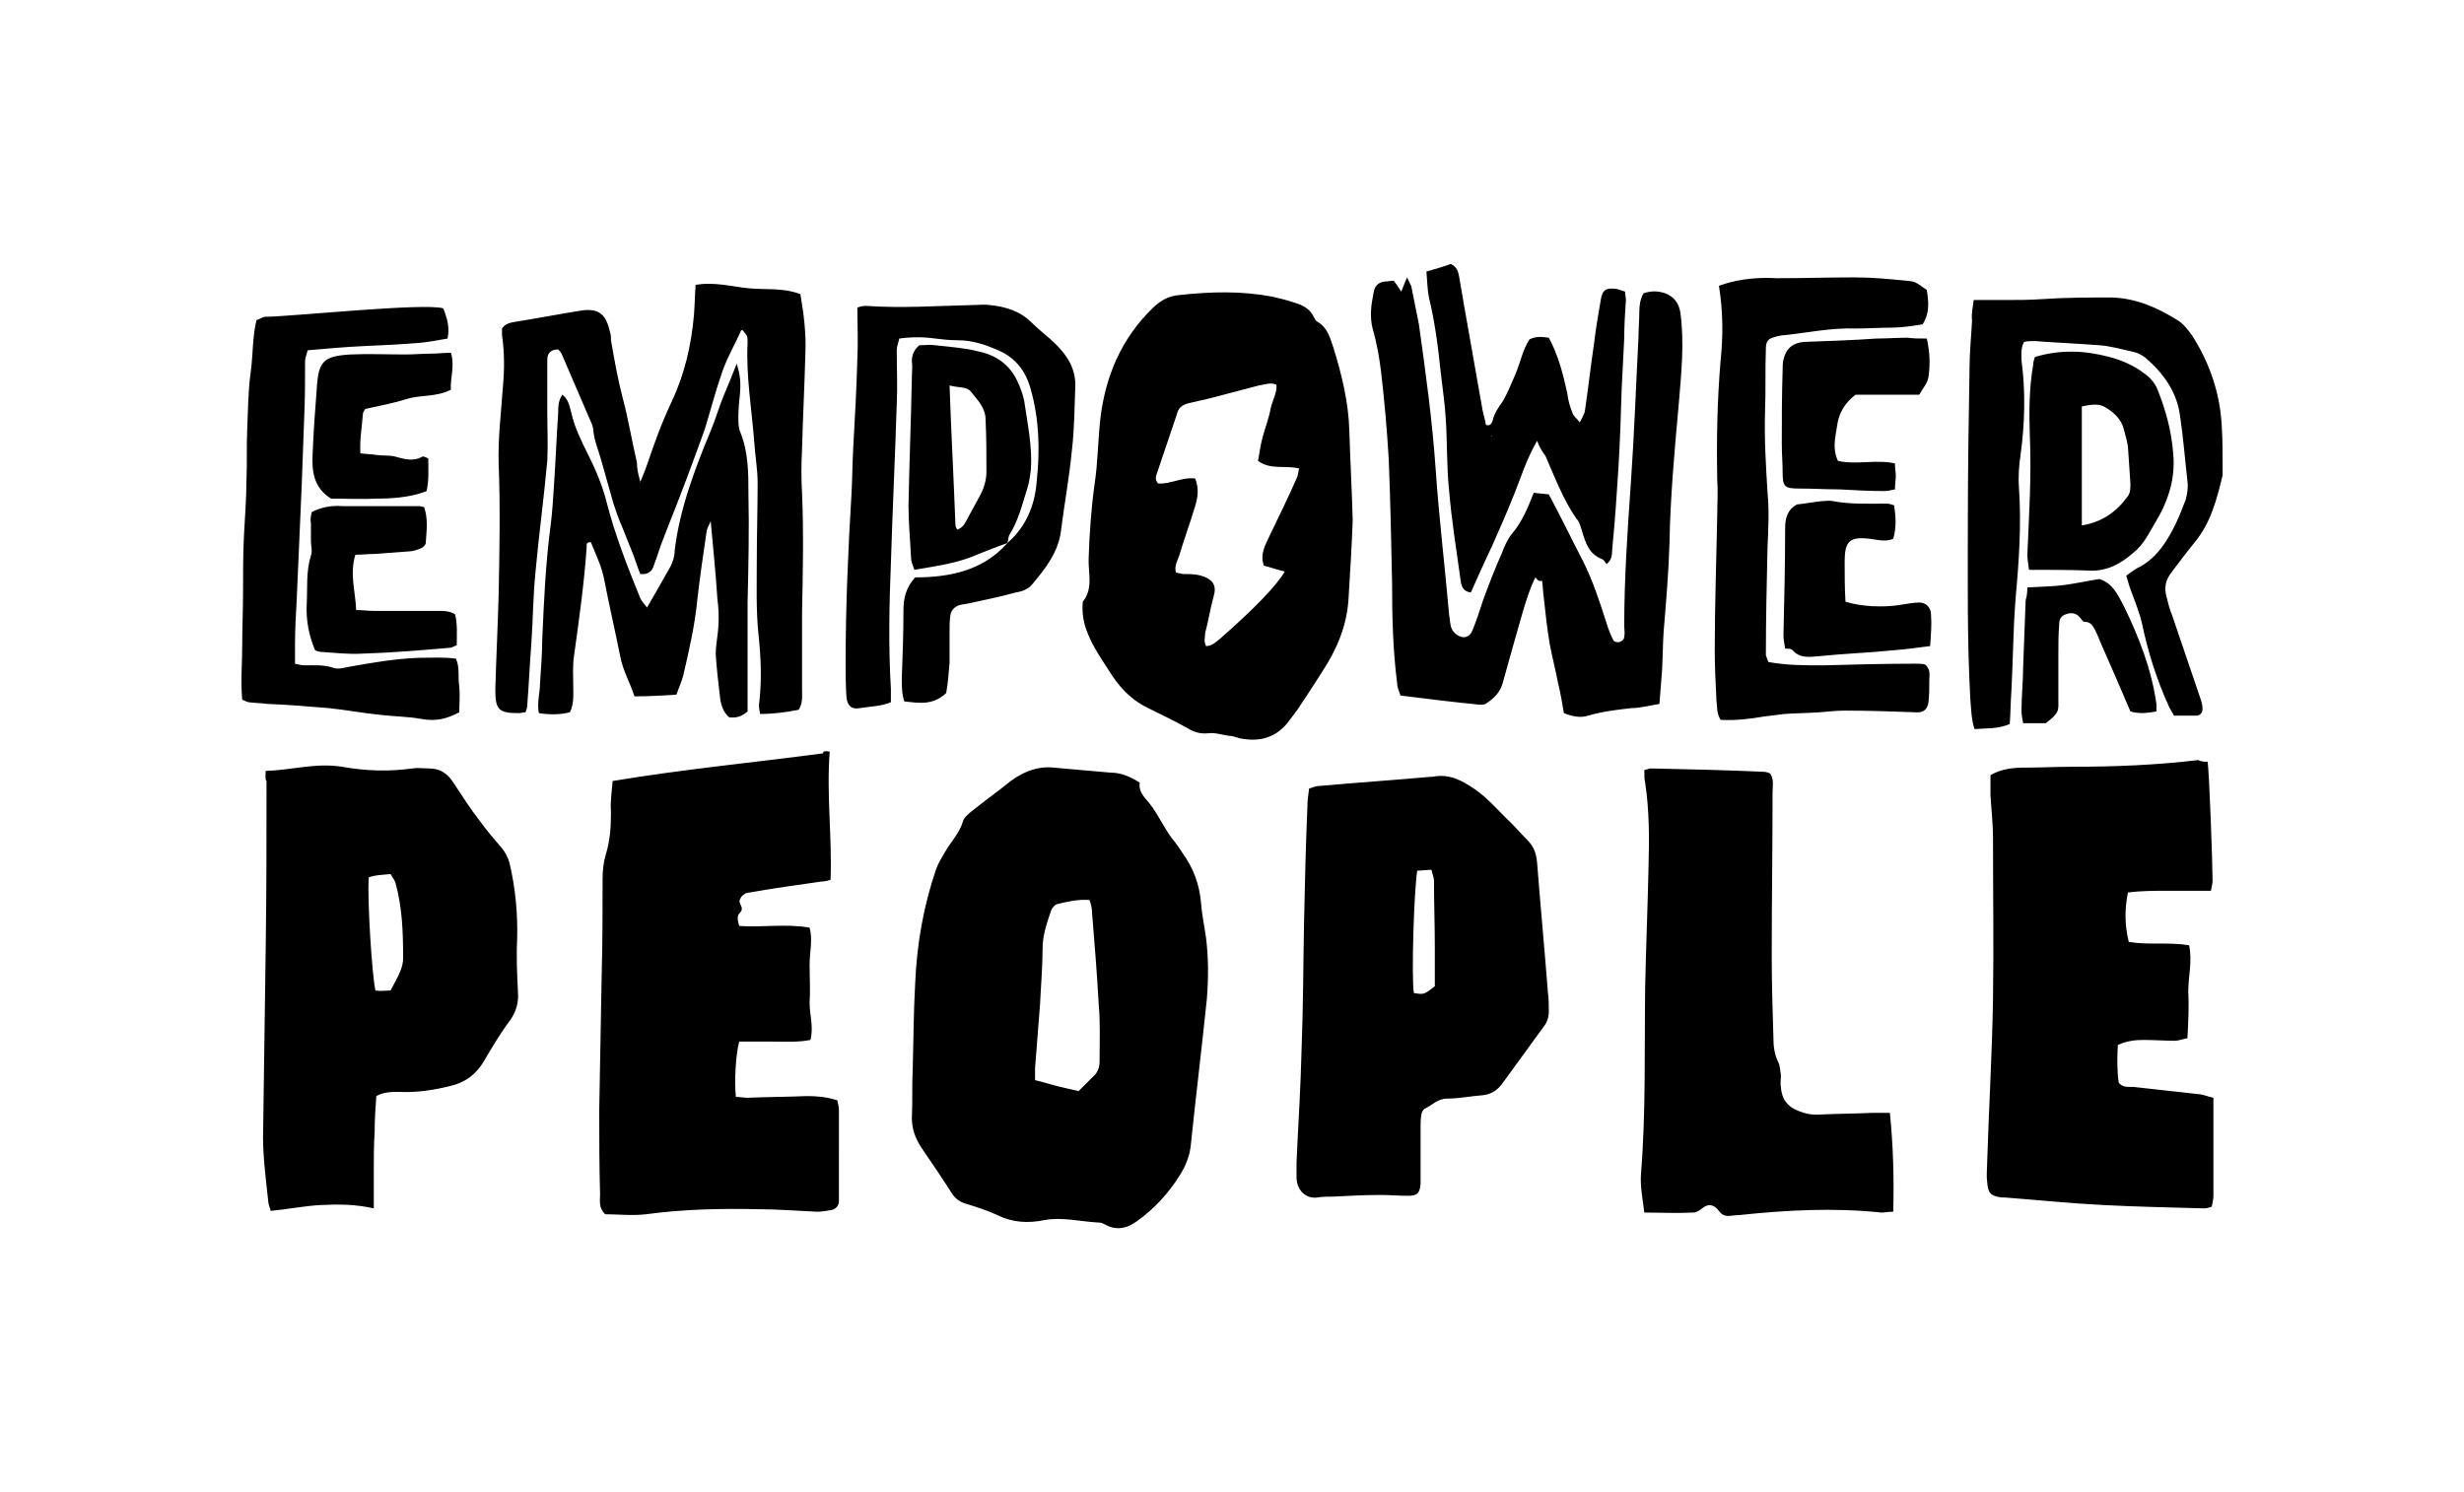<svg xmlns="http://www.w3.org/2000/svg" viewBox="0 0 294 178"><path d="M136 93.4c-.2 1 .5 1.7 1.1 2.4 1.2 1.5 1.9 3.3 3.1 4.7.3.4.6.8.9 1.3 1.3 1.8 2 3.7 2.2 5.9.1 1.4.4 2.8.6 4.2.3 2.4.3 4.8.1 7.3-.6 5.8-1.3 11.5-1.9 17.3-.1 1.3-.6 2.6-1.3 3.7-1.3 2.1-3 4-5.1 5.5-1.2.9-2.5 1.2-3.9.4-.2-.1-.4-.2-.6-.2-2.2-.1-4.4-.7-6.6-.3-1.9.4-3.8.3-5.6-.6-1.3-.6-2.6-1-3.9-1.4-.6-.2-1-.5-1.4-1-1.2-1.9-2.5-3.8-3.8-5.7-.7-1.1-1.1-2.2-1.1-3.5.1-1.9 0-3.8.1-5.7.1-3.5.1-6.9.3-10.4.2-4.7 1-9.2 2.5-13.6.3-.8.7-1.4 1.1-2.1.7-1.2 1.7-2.2 2.1-3.6.1-.4.5-.7.8-1 1.6-1.3 3.3-2.5 4.9-3.8 1.5-1.1 3.2-1.8 5.1-1.6 2.3.2 4.5.4 6.8.6 1.3 0 2.4.5 3.5 1.2m-6 14c-1.4-.1-2.7.2-3.9.5-.3.1-.6.5-.7.8-.5 1.5-1 2.9-1 4.5 0 2.2-.2 4.4-.3 6.6-.2 2.6-.4 5.1-.6 7.7v1.4c.9.2 1.8.5 2.6.7.8.2 1.7.4 2.6.6l1.9-1.9c.4-.4.6-1 .6-1.6 0-2.3.1-4.6-.1-6.8-.2-3.7-.5-7.3-.8-11 0-.5-.1-.9-.3-1.5M99 89.7c-.4 5.2.3 10.2.1 15.3-.4.1-.7.2-1.1.2-2.8.4-5.7.8-8.5 1.3-.3 0-.6.1-.8.3-.2.1-.3.3-.4.5-.3.5.6 1 0 1.6-.4.4-.3.9-.1 1.6 2.8.2 5.5-.3 8.4.2.4 1.5 0 2.9 0 4.4 0 1.5.1 3.1 0 4.6 0 1.4.5 2.9.1 4.4-1.5.3-3 .2-4.4.2h-4.1c-.4 1.5-.6 4.6-.4 6.6.5 0 .9.1 1.4.1 2.4-.1 4.7-.1 7.1-.2 1.2 0 2.3.1 3.6.5.1.4.2.8.2 1.2V143.3c0 .6-.4 1-.9 1.1-.6.1-1.2.2-1.7.2-2.3-.1-4.7-.3-7-.3-4.5-.1-9 0-13.4.6-1.7.2-3.4 0-4.9 0-.8-.8-.6-1.6-.6-2.4-.1-3.4-.1-6.8-.1-10.1l.3-16.5c.1-3.7.1-7.3.1-11 0-1 .1-2 .4-3 .5-1.6.6-3.3.6-5-.1-1.2.1-2.5.2-3.7 8.4-1.4 16.8-2.2 25.1-3.3 0-.3.3-.3.8-.2M263.4 90.9c.2.9.6 12.2.6 14.2 0 .3-.1.7-.2 1.2h-5.1c-1.6 0-3.2 0-4.8.2-.4 2.1-.4 3.8.1 5.9 2.3.4 4.8 0 7.2.4.4 1.9-.1 3.7-.1 5.5.1 1.8 0 3.7-.1 5.6-.6.1-1.1.3-1.5.3-1.2 0-2.5-.1-3.7-.1-1 0-2 .1-3.1.6-.1 1.5-.1 3.1.1 4.5.5.6 1.1.5 1.7.5l8.1.9c.5.1 1 .3 1.5.4v11.7c0 .4-.1.8-.2 1.3-.3.1-.6.2-.9.2-4-.1-8.1-.2-12.1-.4-3.9-.2-7.8-.6-11.7-.9h-.4c-1.3-.2-1.6-.5-1.7-1.9-.1-.7 0-1.5 0-2.2.2-6.5.6-13.1.7-19.6.1-6.4 0-12.8 0-19.2 0-1.7-.2-3.4-.3-5.1v-2.4c1.4-.8 2.8-.9 4.3-.9 1.8 0 3.6-.1 5.5-.1 5 0 10-.2 15-.8.3.2.8.2 1.1.2M31.7 92c3.1-.1 6-1 9.1-.5 2.8.5 5.6.6 8.4.2.6-.1 1.3 0 2 0 1.3 0 2.2.6 2.9 1.7 1 1.5 2 3.1 3.1 4.5.8 1.1 1.7 2.2 2.6 3.2.5.6.8 1.2 1 1.9.7 3 1 6.1.9 9.2-.1 2 0 4.1.1 6.2.1 1.2-.2 2.3-.9 3.3-1.2 1.6-2.2 3.3-3.2 5-.9 1.5-2.2 2.5-4 2.9-2 .5-4 .8-6.1.7-.9 0-1.8 0-2.7.5-.1 1.4-.2 2.8-.2 4.3-.1 1.5-.1 3.1-.1 4.6v4.5c-2.2-.5-4.2-.5-6.3-.4-2 .1-3.9.5-6 .7-.1-.4-.3-.8-.3-1.2-.3-2.8-.7-5.7-.6-8.6l.3-21.4c.1-6.7.1-13.4.1-20.1-.2-.2-.1-.7-.1-1.2m14.9 26.2c.4-.8.9-1.6 1.2-2.4.2-.5.3-1 .3-1.5 0-3-.1-6-.9-8.9-.1-.4-.4-.7-.6-1.1-1 .1-1.8.1-2.6.4-.2 2.6.4 11.9.8 13.5.6.1 1.2 0 1.8 0M156.2 94.1c.4-.1.7-.3 1.1-.3 4.5-.4 8.9-.7 13.4-1.1h.2c2-.4 3.5.4 5.1 1.5 1.6 1.1 2.8 2.6 4.2 3.9.7.7 1.3 1.4 2 2.1.8.8 1.1 1.6 1.2 2.7.4 5.2.9 10.4 1.3 15.6.1.7.1 1.5.1 2.2 0 .7-.2 1.3-.6 1.8l-4.8 6.6c-.6.9-1.4 1.5-2.5 1.6-1.4.1-2.8.4-4.2.4-1.2 0-1.8.8-2.7 1.2-.2.1-.4.5-.4.7-.1.5-.1 1-.1 1.5v6.8c-.1 1.1-.4 1.4-1.5 1.4s-2.2-.1-3.3-.1c-1.9 0-3.8.1-5.7.2-.6 0-1.2 0-1.8.1-1.4.2-2.5-.9-2.5-2.4v-1.8c.2-4.5.5-9 .6-13.4.2-5.1.2-10.3.3-15.4.1-4.6.2-9.1.4-13.7 0-.6.1-1.4.2-2.1m15 23.6V113c0-2.6-.1-5.3-.1-7.9 0-.4-.2-.8-.3-1.3-.6 0-1.2.1-1.7.1-.4 2.7-.7 12.7-.4 14.6 1.2.2 1.2.2 2.5-.8M161.4 62.1c-.1 2.9-.3 6.1-.5 9.4-.2 3.2-1.4 6-3.1 8.6-1 1.6-2 3.1-3 4.6l-.9 1.2c-1.5 2.1-3.5 2.7-6 2.2-.4-.1-.8-.3-1.3-.3-.8-.1-1.6-.4-2.4-.3-.9.1-1.7-.1-2.5-.6-1.6-.9-3.3-1.7-4.9-2.5-2-1-3.4-2.6-4.5-4.4-1.1-1.7-2.2-3.3-2.8-5.2-.3-1-.4-2-.3-3 1.3-1.6.6-3.5.7-5.3.1-2.9.3-5.8.7-8.7.4-2.6.4-5.3.7-7.9.6-5 2.5-9.5 6.2-13.1.9-.9 1.9-1.5 3.3-1.6 3.7-.4 7.3-.5 11 .2.9.2 1.7.4 2.6.7 1 .3 1.9.7 2.4 1.8.1.2.2.4.4.5 1.2.7 1.5 1.9 1.9 3.1 1 3.2 1.8 6.5 1.9 9.9.1 3.5.3 6.9.4 10.7m-17.5 15c.7 0 1.2-.5 1.7-.9 4.1-3.6 6.7-6.3 7.7-8-.9-.2-1.7-.5-2.5-.7-.5-1.4.2-2.5.7-3.6 1.1-2.3 2.2-4.5 3.2-6.8.2-.4.2-.8.3-1.2-1.7-.4-3.4.2-4.9-.9.2-1 .3-2 .6-3 .3-1.1.7-2.1.9-3.2.2-1 .8-1.9.7-2.9-.8-.3-1.4 0-2.1.1l-5.7 1.5c-.9.2-1.7.4-2.6.6-.8.2-1.3.5-1.5 1.4-.8 2.4-1.6 4.7-2.4 7.1-.1.3-.2.7.2 1.1 1.4.1 2.9-.8 4.4-.6.5 1.2.3 2.3 0 3.3-.6 2-1.3 3.9-1.9 5.9-.2.6-.6 1.2-.4 2 .2.1.5.1.8.2.6 0 1.2 0 1.8.1 1.9.4 2.3 1.3 1.9 2.6-.4 1.4-.6 2.9-1 4.3 0 .5-.2 1 .1 1.6M196.2 91.9c.4-.1.6-.2.8-.2 4.5.1 9 .2 13.4.4.3 0 .6.1.8.2.5.7.3 1.5.3 2.2 0 6.5-.1 13.1-.1 19.6 0 3.2.1 6.5.2 9.7 0 1 .1 2 .6 3 .2.4.2 1 .3 1.5 0 .5-.1 1 0 1.5.1 1.1.5 1.9 1.5 2.5 1 .5 2 .8 3.2.7 2.1-.1 4.1-.1 6.2-.2h2.1c.4 4 .5 7.8.4 11.8-.6 0-1 .1-1.4.1-5.7-.6-11.3-.3-17 .3-.4 0-.9.1-1.3.1-.5 0-.8-.2-1.1-.6-.6-.8-1.3-.9-2-.3-.4.3-.7.5-1.1.5-1.9.1-3.8 0-5.8 0-.2-1.6-.5-3.1-.4-4.6.6-7.4.4-14.8.5-22.3.1-4.8.3-9.6.4-14.3.1-3.4.1-6.8-.4-10.1-.1-.4-.1-.9-.1-1.5M76.4 57.5c.8-1.8 1.2-3.3 1.7-4.6.6-1.7 1.3-3.4 2.1-5.1 1.5-3.2 2.3-6.7 2.6-10.2.1-1.2.1-2.3.2-3.6 2.2-.4 4.3.2 6.3.4s4.1-.1 6.2.7c.4 2.3.7 4.7.6 7-.1 3.8-.3 7.6-.4 11.5-.1 1.8-.1 3.5 0 5.3.2 4.7.1 9.4 0 14.1v9.3c0 .8.1 1.6-.4 2.4-1.5.3-3 .5-4.6.5-.1-.5-.2-1-.1-1.4.3-2.7.2-5.4-.1-8.1-.3-2.9-.2-5.9-.2-8.8 0-3.1.1-6.2.1-9.3 0-1.6-.3-3.2-.4-4.8-.3-4-1-7.9-.8-11.9 0-.8 0-.8-.6-1.5-.1 0-.2 0-.2.1-.7 1.6-1.6 3.1-2.2 4.8-.8 2.3-1.4 4.6-2.1 6.9l-1.2 3.3c-1.2 3.3-2.5 6.6-3.8 9.9-.4 1-.7 2.1-1.1 3.1-.2.7-.7 1.1-1.6 1-.3-.7-.5-1.4-.8-2.2-.5-1.2-.9-2.3-1.4-3.5-.4-.9-.7-1.8-1-2.7-.5-1.8-1-3.5-1.5-5.3-.3-1.1-.8-2.2-.9-3.4 0-.4-.2-.9-.4-1.3-1.1-2.6-2.3-5.3-3.4-7.9-.1-.2-.2-.3-.4-.5-.8 0-1.3.4-1.3 1.2v6.2c0 2 .1 4 0 5.9-.4 4.4-1 8.8-1.4 13.2-.3 2.9-.3 5.7-.5 8.6-.2 2.5-.3 5-.5 7.5 0 .2-.1.4-.2.7-.3 0-.6.1-.8.1-2.4 0-2.8-.4-2.8-2.8.1-3.8.3-7.6.4-11.5.1-5.1.2-10.3 0-15.4-.1-3.1.3-6.2.5-9.2.2-2.1.2-4.1-.1-6.2v-.8c.4-.6 1-.7 1.6-.8 2.5-.4 5.1-.9 7.6-1.3 2.3-.4 3.2.3 3.7 2.6.1.3.1.6.1.9.4 2.3.8 4.6 1.4 6.9.7 2.6 1.1 5.2 1.7 7.7 0 .7.1 1.2.4 2.3M183.2 68.9c-.7 1.4-1.1 2.8-1.5 4.1-.8 2.8-1.6 5.6-2.4 8.5-.3 1.1-1 1.8-1.9 2.4-.2.2-.6.2-.8.2-3.1-.3-6.3-.7-9.5-1.1-.2-.6-.4-1-.4-1.5-.5-3.9-.6-7.9-.6-11.9-.1-4.9-.2-9.9-.4-14.8-.2-3.4-.5-6.9-.9-10.3-.2-1.7-.5-3.5-1-5.2-.4-1.5-.2-2.9.1-4.4.1-.7.5-1.2 1.3-1.3.4 0 .7-.1 1.1-.1.3.4.5.7.9 1.3.3-.7.4-1.1.7-1.7.2.5.4.8.5 1.1l.9 4.5c.8 5.7 1.6 11.5 2 17.3.4 5.8 1.1 11.6 1.6 17.3.1.6.1 1.2.3 1.7.1.3.4.6.7.8.8.5 1.5.2 1.8-.6.5-1.2.9-2.5 1.3-3.7.7-1.9 1.4-3.7 2.2-5.5.3-.8.7-1.7 1.2-2.3 1.2-1.4 1.9-3.1 2.6-4.9.6.1 1.1.1 1.8.2 1.4 2.6 2.7 5.3 4.1 8 1.2 2.4 2 4.9 2.8 7.4.2.7.5 1.4.8 2 .1.2.5.3.8.2.2-.1.5-.3.5-.6.1-.4 0-.9 0-1.3 0-5.7.4-11.5.8-17.2.4-5.7.6-11.5.9-17.2 0-1 .1-2.1.1-3.1 0-.7.1-1.5.5-2.2.9-.3 1.7-.3 2.6 0 1 .4 1.6 1.1 1.8 2.3.5 3.7.1 7.3-.2 11-.5 5.5-1 11-1.1 16.5-.1 3.5-.4 7-.7 10.6-.1 1.6-.1 3.2-.2 4.8-.1 1.2-.2 2.5-.3 3.8-1.2.2-2.3.5-3.3.5-1.8.2-3.5.4-5.2.9-.9.3-1.9.1-2.9-.3-.2-1.2-.4-2.4-.7-3.6-.3-1.6-.7-3.1-1-4.7-.3-1.8-.5-3.6-.7-5.5-.1-.7-.1-1.3-.2-2-.3.1-.5 0-.8-.4M235.5 35.8h3.7c1.5 0 2.9 0 4.4-.1 2.8-.2 5.6-.2 8.4-.2 2.9.1 5.4 1.2 7.8 2.7.7.4 1.3 1.2 1.8 1.9 2.1 3.3 3.3 6.9 3.5 10.8.1 1.6.1 3.2.1 4.9v.9c-.7 2.9-1.4 5.7-3.4 8.1-.9 1.1-1.8 2.3-2.7 3.5-.7.9-.9 1.8-.6 2.9.2.8.4 1.6.7 2.3 1.1 3.3 2.3 6.7 3.4 10 .1.3.2.7.2 1.1 0 .4-.2.7-.6.8h-2.8c-.2-.4-.5-.8-.7-1.3-1.4-3.1-2.4-6.3-3.1-9.6-.3-1.4-.9-2.8-1.4-4.2-.2-.5-.3-1-.5-1.6.4-.3.8-.6 1.3-.9 1.3-.6 2.3-1.6 3.1-2.7 1.2-1.7 2-3.6 2.7-5.5.2-.7.3-1.5.2-2.2-.3-2.6-.5-5.3-.9-7.9-.4-2.8-2-5-4.1-6.8-.4-.3-.9-.6-1.4-.7-1.4-.3-2.7-.7-4.1-.8-2.6-.2-5.1-.3-7.7-.5-.4 0-.9 0-1.3.1-.4.8-.3 1.5-.3 2.2.5 3.7.4 7.5-.1 11.2-.2 1.3-.3 2.7-.2 4 .3 4.4 0 8.8-.4 13.2-.3 3.7-.3 7.3-.5 11-.1 1.3-.1 2.6-.2 4-1.4.6-2.8.5-4.2.6-.4-1.2-.4-2.4-.5-3.5-.4-7.1-.3-14.3-.3-21.4 0-6 .1-12.1.2-18.1 0-1.9.2-3.8.3-5.7-.1-1 .1-1.6.2-2.5M120.2 64.8c2.2-1.9 3.3-4.5 3.5-7.4.4-3.7.3-7.3-.7-10.9-.6-2.2-1.8-3.8-3.9-4.7-1.6-.7-3.1-1.2-4.9-1.2-.9 0-1.8-.1-2.6-.2-1.4-.2-2.8-.2-4.3 0-.1.5-.3.9-.3 1.4 0 2.1.1 4.3 0 6.4-.2 6.3-.5 12.6-.7 19-.2 5-.3 10 0 15v1.6c-1.2.5-2.5.5-3.7.7-1 .2-1.5-.3-1.6-1.3-.1-1.4-.1-2.8-.1-4.2 0-6.7.3-13.4.7-20.1.1-1.8.1-3.5.2-5.3.2-3.6.4-7.2.5-10.8.1-2 0-4 0-6.1.3-.1.6-.2 1-.2 4.3.3 8.5 0 12.8-.1.7 0 1.3-.1 2 0 1.9.2 3.6.7 5 2.1.9.9 2 1.7 2.9 2.6 1.4 1.4 2.4 3 2.3 5.1-.1 2.5-.1 5-.4 7.5-.3 3.2-.9 6.4-1.3 9.6-.3 2.6-1.9 4.6-3.5 6.5-.4.5-1.2.8-1.9.9-1.8.5-3.7.9-5.6 1.3-.4.1-.7.1-1.1.2-.6.2-1 .6-1.1 1.2-.1.7-.1 1.3-.1 2v3.7c-.1 1.2-.2 2.5-.4 3.6-1.6 1.5-3.2 1.2-5 1-.3-.9-.3-1.8-.3-2.7.1-2.7.2-5.4.2-8.2 0-1.4.3-2.7 1.4-3.9 4.1 0 8.1-.8 11-4.1zM211 79c2.2.4 4.3.4 6.5.4 3.7-.1 7.3-.2 11-.2.4 0 .9 0 1.2.1.7.6.5 1.3.5 1.9 0 .9 0 1.8-.1 2.6s-.6 1.3-1.5 1.2c-2.8-.1-5.6-.2-8.4-.2-1 0-2.1.1-3.1.2-1.4.1-2.8.1-4.2.2l-2.4.3c-1.7.3-3.5.5-5.2.4-.5-.8-.4-1.6-.5-2.4-.1-2-.2-4-.2-5.9 0-5.4.2-10.9.3-16.3 0-1.3.1-2.6 0-4-.1-4.8 0-9.6.4-14.3.3-2.9.3-5.8-.2-8.9.6-.2 1.2-.4 1.7-.5 1.7-.4 3.5-.5 5.2-.4 3.1 0 6.2-.1 9.3-.1 2.1 0 4.1.2 6.2.4 1 .1 1 .1 2.4 1.1.2 1.3.4 2.7-.5 4.1-1.2.2-2.5.4-3.8.4-1.4 0-2.8.1-4.2.1-2.9-.1-5.7.5-8.5.8-.4 0-.7.1-1.1.2-.8.2-1.1.5-1.1 1.4-.1 2.5 0 5-.1 7.5-.1 3.2.1 6.5.3 9.7.2 2.1.1 4.3 0 6.4-.1 4.3-.2 8.7-.2 13 .1.3.2.5.3.8M28.9 83.5c-.2-2.2 0-4.3 0-6.4 0-2.2.1-4.4.1-6.6 0-2.1 0-4.3.1-6.4.1-2.2.3-4.4.3-6.6.1-2.1 0-4.3.1-6.4.1-2.2.1-4.4.4-6.6.3-2.1.2-4.2.7-6.3.4-.1.7-.4 1.1-.4 2.8 0 19-1.7 21.2-1 .4 1.1.8 2.2.5 3.6-1.1.2-2.2.4-3.2.5-2.3.2-4.5.3-6.8.4-2.2.1-4.4.3-6.7.5-.1.5-.3.9-.3 1.3 0 2.2 0 4.4-.1 6.6-.1 2.7-.2 5.4-.3 8.2-.2 4.6-.4 9.1-.6 13.7-.1 1.8-.2 3.5-.2 5.3v2.3c.4.1.8.2 1.1.2 1.2 0 2.3-.1 3.5.3.5.2 1.2 0 1.7-.1 2.8-.5 5.6-1 8.5-1.1 1.5 0 2.9-.1 4.4.1.5 1.1.2 2.2.4 3.3.1 1 0 2 0 3.1-1.5.8-2.8 1.1-4.5.8-1.6-.3-3.4-.3-5-.5-2-.2-4.1-.6-6.1-.8-2.4-.2-4.8-.4-7.3-.5-.7-.1-1.5-.1-2.2-.2-.2 0-.5-.2-.8-.3"/><path d="M84.8 62.2c-.3.7-.5 1-.5 1.3-.4 2.7-.8 5.4-1.1 8.1-.3 3.1-1 6.1-1.7 9.1-.2.7-.5 1.4-.8 2.2-1.7.1-3.3.2-5 .2-.5-1.6-1.4-3.1-1.7-4.8-.6-3-1.3-6-1.9-9.1-.3-1.6-1-3-1.6-4.5-.6 0-.5.3-.5.6-.3 4.3-.9 8.6-1.5 12.9-.2 1.2-.1 2.5-.1 3.7 0 1 .1 2.1-.4 3.1-1.2.3-2.4.3-3.7.1-.2-1 0-2 .1-2.9.1-2 .3-4 .3-5.9.2-4.6.4-9.1 1-13.6.2-1.6.3-3.2.4-4.8.2-2.9.3-5.7.5-8.6 0-.7 0-1.5.5-2.2.8.6.9 1.6 1.1 2.3.4 1.7 1.2 3.3 2 4.9.9 1.8 1.7 3.7 2.2 5.7 1 3.9 2.5 7.7 4 11.4.2.4.5.7.8 1.1 1-1.7 1.9-3.3 2.8-4.9.3-.6.5-1.2.5-1.9.6-5 2.4-9.7 4.3-14.3.6-1.4 1-2.9 1.6-4.3.5-1.2 1-2.4 1.5-3.7.4 1.3.5 2.1.4 3.5-.1.9-.2 1.9-.2 2.9 0 .6 0 1.2.2 1.7 1 2.4 1 4.9 1 7.4.1 4.3 0 8.7-.1 13v13c-.7.6-1.3.8-2.2.7-.7-.6-1-1.5-1.1-2.5-.2-1.7-.4-3.4-.5-5 0-.7.1-1.5.2-2.2.2-1.5.2-2.9 0-4.4-.2-3.1-.5-6-.8-9.3M183.4 52.6c-1.3 2.3-1.9 4.3-2.7 6.3-.8 2-1.7 4.1-2.6 6.1-.9 1.9-1.8 3.9-2.6 5.7-.9-.1-1.1-.7-1.2-1.3-.5-3.6-1.1-7.3-1.4-10.9-.3-2.9-.2-5.7-.4-8.6-.1-1.8-.4-3.7-.6-5.5-.3-3-.7-6-1.4-8.9-.2-1-.2-2-.3-3.1 1.1-.3 2.1-.6 2.9-.9.7.3.9.9 1 1.5.2 1.2.4 2.3.6 3.5.7 4 1.4 8 2.1 11.9.1.8.4 1.6.5 2.3.5.2.7-.2.8-.5.2-.9.7-1.6 1.2-2.3.6-1 1-2.1 1.5-3.2.6-1.4.9-3 1.7-4.2.8-.4 1.5-.3 2.3-.2 1.1 2 1.7 4.3 2.2 6.6.1.8.3 1.6.6 2.3.1.4.5.7.9 1.2.3-.6.5-.9.6-1.3.4-2.7.7-5.4 1.1-8.1.2-1.7.5-3.5.8-5.2.2-1.3.7-1.5 2-1.3l.9.3c0 .3.1.7.1 1-.1 1.5-.2 3.1-.2 4.6-.1 2-.2 4-.3 5.9-.1 3.2-.2 6.5-.4 9.7-.2 3.1-.4 6.2-.7 9.2-.1.7.1 1.5-.7 2.1-.2-.2-.3-.5-.6-.6-1.5-.6-1.9-1.9-2.3-3.2-.2-.6-.3-1.2-.7-1.6-1.6-2.3-2.6-5-3.7-7.5-.3-.4-.6-.8-1-1.8M178 52h-.1l.1.1V52zM242.1 68c-.1-.8-.2-1.3-.2-1.8.2-4.7.5-9.4.3-14.1-.1-2.9-.1-5.7.4-8.6 0-.3.1-.6.2-.9 3-.9 5.9-.8 8.9 0 1.5.4 2.9 1 4.2 2 .7.5 1.2 1.1 1.5 1.8 1 2.5 1.7 5 1.9 7.7.3 3-.6 5.7-2.1 8.2-.8 1.3-1.4 2.7-2.7 3.7-1.5 1.3-3 2.1-4.9 2.1-2.5-.1-4.9-.1-7.5-.1m6.3-5.3c2.5-.4 4.2-1.7 5.5-3.5.3-.4.3-1 .3-1.5-.1-1.5-.2-2.9-.3-4.4-.1-.7-.3-1.4-.5-2.1-.3-1.2-1.2-2-2.2-2.6-.8-.5-1.8-.3-2.8-.1v14.2zM120.2 64.8c-1.4.5-2.9 1.1-4.4 1.7-2.1.8-4.4 1.1-6.7 1.5-.2-.6-.4-1-.4-1.5-.1-2.1-.3-4.1-.3-6.2.1-5.1.3-10.1.4-15.2 0-.7.1-1.3 0-2 0-.8.3-1.4.9-1.9.6 0 1.3-.1 1.9 0 1.7.2 3.4.3 5 .7 2 .4 3.7 1.4 4.7 3.4.4.8.7 1.6.9 2.5.4 2.8 1 5.5.8 8.3-.1.7-.2 1.5-.4 2.1-.6 1.9-1.1 4-2.2 5.7-.1.3-.1.6-.2.9M113.3 46c.2 5.8.5 11.2.7 16.6 0 .2.1.4.2.6.4-.1.7-.4.9-.7l1.8-3.3c.5-.9.8-1.9.8-2.9 0-2.1 0-4.1-.1-6.2 0-1.4-.9-2.3-1.7-3.3-.5-.7-1.5-.5-2.6-.8M229.9 40.4c.4 1.7.4 3.2.2 4.6-.1.7-.7 1.4-1.1 2.1h-7.6c-1.3 1-2 2.2-2.2 3.7-.2 1.4-.6 2.7.1 4.2 2.2.5 4.5-.2 6.8.3 0 .6.1 1 .1 1.5s-.1 1-.1 1.6c-.5.1-.9.2-1.3.2-1.8 0-3.5-.1-5.3-.2-1.6 0-3.2-.1-4.8-.1-1.8 0-2-.2-2-2 0-1.1-.1-2.2-.1-3.3 0-2.9 0-5.9.1-8.8 0-.4 0-.9.1-1.3.3-1.3 1.1-2 2.5-2.1 2.9-.1 5.7-.2 8.6-.4 1.2 0 2.5-.1 3.7-.1.7.1 1.4.1 2.3.1M230.3 77.1c-1.6.2-3 .4-4.4.5-2.9.3-5.9.4-8.8.7-1.2.1-2.3.3-3.2-.7-.2-.2-.5-.2-.9-.2-.1-.6-.2-1.1-.2-1.6.1-4.3.2-8.5.2-12.8 0-1.2.3-2.2 1.4-2.8 1-.1 2-.3 3-.4.4 0 .9-.1 1.3 0 2.1.4 4.2.3 6.4.3.3 0 .6.1.9.2.2 1.3.3 2.6-.1 4-1 .4-1.9.1-2.8 0-2.4-.3-3 .3-3 2.7 0 1.6 0 3.2.1 4.8 1.8.6 4.6.7 6.4.4.8-.1 1.6-.3 2.4-.3.8 0 1.4.6 1.4 1.4.1 1.2 0 2.3-.1 3.8M37.2 61.1c1.2-.6 2.4-.8 3.7-.7h9.2c.1 0 .3.1.5.1.5 1.4.3 2.8.2 4.3 0 .2-.3.5-.5.6-.5.2-1 .4-1.5.4-1.3.1-2.6.2-4 .3-.8 0-1.6.1-2.4.1-.7 2.3 0 4.3.1 6.6.8 0 1.4.1 2.1.1h7.7c.7 0 1.3 0 2 .4.3 1.2.2 2.4.2 3.7-.3.1-.6.3-.8.3-3.5.3-7 .6-10.5.7-1.6.1-3.2-.1-4.8-.2-.3 0-.6-.1-.8-.2-.8-1.9-1.1-3.7-1-5.6.1-1.9-.1-3.8.5-5.7.2-.5 0-1.2 0-1.7v-2.2c-.1-.4 0-.9.1-1.3M39.5 59.5c-2.1-1.3-2.3-3.3-2.2-5.3.1-2.6.3-5.3.5-7.9.2-3.2.8-3.8 4-4 2.2-.1 4.4 0 6.6 0 1 0 2.1-.1 3.1-.1.7 0 1.4-.1 2.3-.1.5 1.6-.1 3 0 4.4-1.7.9-3.6.6-5.2 1.1-1.6.5-3.2.8-5 1.2-.1.1-.3.4-.3.6-.1 1.5-.4 3-.3 4.7.8.1 1.4.1 2 .2.7.1 1.5 0 2.2.2 1.1.3 2.1.6 3.2 0 .1-.1.4.1.7.2 0 1.3.1 2.6-.2 3.9-1.2.5-3.1.9-5.8.9-2 .1-3.9 0-5.6 0M241.9 70.1c1.6-.1 3.1-.1 4.5-.3 1.4-.2 2.8-.5 4.1-.7 1.6.5 2.2 1.9 2.9 3.2 1.8 3.7 3.3 7.5 3.9 11.7v.9c-1.1.2-2.1.3-3.1 0-1.2-2.8-2.4-5.6-3.6-8.3-.2-.5-.4-1-.6-1.4-.3-.5-.5-1-1.3-1-.2 0-.4-.4-.6-.6-.5-.5-1-.5-1.6-.3-.6.2-.8.6-.8 1.2-.1 1.2-.1 2.4-.1 3.5v5.3c0 1.5.2 1.7-1.5 3h-2.7c-.1-.5-.2-1-.2-1.5 0-1.8.2-3.5.2-5.3.1-2.6.2-5.3.3-7.9.1-.3.2-.8.2-1.5"/></svg>